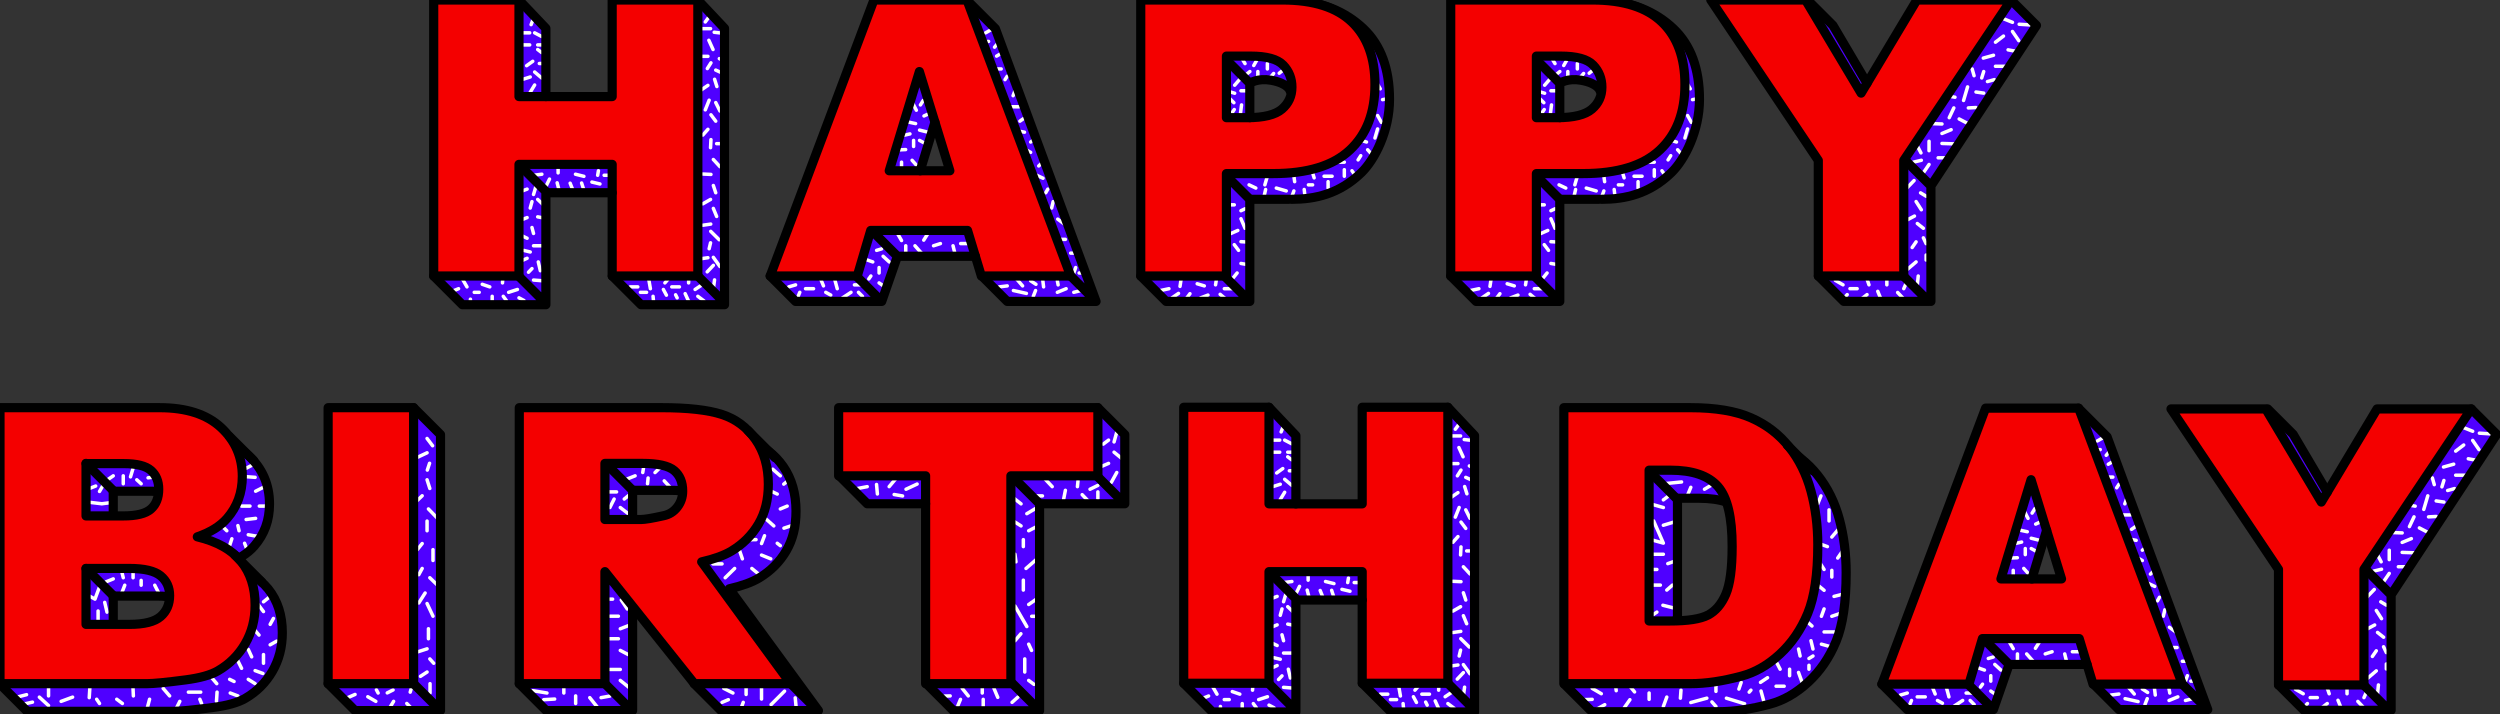 <svg xmlns="http://www.w3.org/2000/svg" viewBox="0 0 2048 585" style="enable-background:new 0 0 2048 585" xml:space="preserve"><rect x="0" y="0" width="2048" height="585" fill="#333333" stroke="none"/><style>.st0{display:none}.st1{display:inline}.st2{fill:#f0f}.st3,.st4,.st5{fill:none;stroke:#fff;stroke-width:1.43;stroke-linecap:round;stroke-miterlimit:10}.st4,.st5{stroke:#000;stroke-width:3.756;stroke-linejoin:round}.st5{fill:#00d7b4}.st6{fill:#273959}.st7{fill:#f3c310;stroke:#273959;stroke-width:8.073;stroke-linecap:round;stroke-linejoin:round;stroke-miterlimit:10}.st8{fill:#40ffff}.st9{fill:#81338a}.st10{fill:#41ff8b}.st11{fill:#fff;stroke:#41328b;stroke-width:6.533;stroke-linejoin:round;stroke-miterlimit:10}.st12{fill:#ffffa9}.st13{fill:none;stroke:#41328b;stroke-width:6.533;stroke-linejoin:round;stroke-miterlimit:10}.st14{fill:#4f00ff}.st15,.st16,.st17{fill:none;stroke:#fff;stroke-width:2.86;stroke-linecap:round;stroke-miterlimit:10}.st16,.st17{stroke:#000;stroke-width:7.513;stroke-linejoin:round}.st17{fill:#f40000}.st18{fill:#181716}.st19,.st20,.st23,.st24{fill:#f76768;stroke:#f76768;stroke-width:11.012;stroke-miterlimit:10}.st20,.st23,.st24{fill:#00f7bd}.st23,.st24{fill:none;stroke:#fff;stroke-width:2.753}.st24{stroke-dasharray:21.894,21.894}.st25{fill:#ff0}.st26,.st28{fill:none;stroke:#00f7bd;stroke-width:11.012;stroke-miterlimit:10}.st28{fill:#00f7bd;stroke:#00f;stroke-linejoin:round}</style><g id="Ebene_2"><path class="st14" d="M428.09 560.06s20.59 22.05 19.97 22.05 69.47-2.24 69.47-2.24l1.15-82.64-23.12-28.95.14 91.39-67.61.39zM495.9 425.58s-1.56-46.9 0-45.97 31.85.15 31.85.15l22.67 4.17s6.19 6.06 6.49 6.7c.31.64 2.68 11.64 2.68 11.64l-40.58.31v22.98H495.9zM568.84 560.06c2.11 2.33 21.83 22.05 21.83 22.05h79.17l-22.05-22.05h-78.95zM574.8 460.28l24.54-8.95 15.85-13.39 9.47-15.29 4.65-21.44-2.71-25.08-1.44-10.98 17.44 18.48 7.83 18.97 1.67 16.19-2.49 19.25-11.06 21.11-14.71 13.07-12.65 6.17-15.69 10.19-9.17-13.88z"/><path class="st15" d="M471.57 570.09v6.19M483.14 571.51l6.14 7.69M454.38 572.66l-8.92.52M461.89 567.72v-3.91M448.06 567.72l-11.65-1.95M492.41 571.51l7.2-1.3M508.14 557.4l7.94 6.41M508.14 548.42h-8.53M508.14 532.82l6.5 3.41M506.58 523.26h-9.47M508.14 515.08l9.38-3.6M506.58 504.79h-6.97M508.95 491.53l4.88 7.34M499.61 490.8h2.24M592.9 563.92l7.51 3.8M611.21 563.81v5.09M623.84 563.92v8.74M631.67 577.22l11.05-11.05M651.44 571.7l.66 6.63M608.86 575.36l-1.4 3.84M596.66 573.18l-5.17 2.18M615.91 465.68l7.93 6.54M601.82 465.68l-7.75 7.61M591.49 461.94h-7.51M608.16 457.8l-2.58-7.52M623.84 454.72l7.56 3.08M623.84 445.28l2.47-6.42M619.34 442.07l-8.13.13M636.72 445.04l2.51 1.97M642.2 432.67l5.59-1.84M633.9 430.83l-9.24-8.18M639.23 416.94l5.63-2.34M636.72 404.74l-7.41-3.53M642.05 396.59l4.43-3.55M639.23 389.8l-6.22-5.44M496.01 402.97h9.08M503.1 408.81l-3.49 6.96M508.14 415.77l6.5 5.03M511.39 408.81l7.63-6.21M512.11 393.04l8.17-3.24M530.92 391.57l-.47 4.71M544.14 393.93l4.81 5.22M536.59 387.12l4.95-4.81M526.54 387.08l1.21-7.31"/><path class="st16" d="M448.06 356.02H564.5c21.59 0 38.1 1.85 49.51 5.55 11.41 3.7 20.61 10.57 27.61 20.59 6.99 10.02 10.48 22.24 10.48 36.63 0 12.55-2.67 23.36-8.02 32.47-5.35 9.1-12.71 16.48-22.07 22.13-5.96 3.6-14.15 6.58-24.53 8.94l72.98 99.79h-78.95m-73.28-91.77v91.77h-70.17m70.17-134.49h29.46c3.19 0 9.36-1.03 18.51-3.09 4.63-.92 8.4-3.29 11.34-7.09 2.93-3.8 4.39-8.17 4.39-13.11 0-7.3-2.31-12.9-6.94-16.81-4.63-3.9-13.32-5.86-26.06-5.86h-30.69v45.96z"/><path class="st17" d="M425.39 560.06v-226.1h116.44c21.59 0 38.1 1.85 49.51 5.55 11.41 3.7 20.61 10.57 27.61 20.59 6.99 10.02 10.48 22.24 10.48 36.63 0 12.55-2.67 23.36-8.02 32.47-5.35 9.1-12.71 16.48-22.07 22.13-5.96 3.6-14.15 6.58-24.53 8.94l72.98 99.79h-78.95l-73.28-91.77v91.77h-70.17zm70.17-134.48h29.46c3.19 0 9.36-1.03 18.51-3.09 4.63-.92 8.4-3.29 11.34-7.09 2.93-3.8 4.39-8.17 4.39-13.11 0-7.3-2.31-12.9-6.94-16.81-4.63-3.9-13.32-5.86-26.06-5.86h-30.69v45.96z"/><path class="st16" d="m425.39 560.06 22.05 22.06M495.56 560.06l22.05 22.06M568.62 560.06l22.05 22.06M647.79 560.06l22.05 22.06M497.12 380.55l22.05 22.05M612.82 352.81l22.05 22.05"/><path class="st14" d="m71.68 380.81-1.2 41.84 22.29 1.19 1.46-21.44h34.75l-1.2-11.76-7.49-7.51-15.8-3.36zM70.48 465.68v45.8h22.29v-23.17l46.19-.43-2.99-11.18-10.87-8.46-10.79-2.2-23.21-.36zM0 560.49l24.11 24.09 137.14-1.88 28.71-6.17 23.22-13.24 12.6-18.47 5.49-29.11-2.43-18.78-17.61-23.4-11.58-11.59 9.34 29.98-2.38 21.91-12.83 25.36-15.97 12.2-23.79 5.95-29.11 2.72h-43.4zM168.42 439.64l12.27-9.93 12.48-15.73 5.33-23.72-2.86-25.11 13.35 14.62 8.26 10.87 4.07 18.64v16.27l-8.76 14.09-14.66 18.16-10.38-9.08z"/><path class="st15" d="m16.91 577.38 9.7-2.19M13.94 571.09l7.82-2.01M39.76 563.92v6.17M32.25 571.09l7.51 6.91M50.09 574.55l9.39-3.46M79.2 572.82l2.31 3.46M73.57 563.92l-.47 7.59M95.64 572.82l4.61 3.46M120.06 582.12l2.47-9.3M108.79 560.06l.47 10.03M133.67 563.92l5.29 6.17M147.29 574.55l-3.76 7.57M163.72 572.82l1.41 3.46M154.33 567h10.1M177.81 567l-.47 7.55M188.61 567.72l6.26 2.37M177.58 560.06l-6.03-7.1M188.14 556.51l3.6 1.77M203.38 556.51l5.61 3.55M197.9 547.48l-4.12-8.29M208.99 549.36l6.39 2.35M215.85 543.33v-7.1M206.18 538.09l-2.8-6.1M221.32 528.23l5.33-3.02M212.18 520.25l-5.57-6.42M221.32 511.48l2.66-4.85M215.85 501l-6.86-9.08M215.85 493.01l5.47-4.43M73.34 488.31l4.46 2.49M85.78 493.48l1.88 7.98M80.36 500.53v8.52M77.8 490.8l3.71-10M99.73 485.8l2.48-6.4M92.77 474.23l-6.05 2.47M99.73 468.3l1.24 4.99M115.63 475.47v3.93M126.77 479.4l3.25 6.4M109.02 473.29v-4.99M92.77 411.48l-9.34 1.21M84.37 397.69l-2.86 4.91M73.34 411.48l10.09 1.21M78.38 398.16l-5.04 1.99M100.97 396.28v-6.48M112.07 393.04l3.56 3.24M92.77 389.8l-4.67 3.24M106.91 390.64l2.11-7.03M121.3 391.42l6.48-.78M180.69 429.71l5.1 5.08M187.52 448.72l2.42-7.36M202.91 451.59l-2.56-6.55M203.38 438.07l9.18 1.57M209.4 424.65l-7.77.93M194.87 430.56l.97 4.23M197.9 414.6h6.88M212.42 414.6h6.16M215.85 399.15l-6.45 3.25M198.5 390.26l10.49.77M208.99 379.77l-7.36 3.84"/><path class="st16" d="M22.28 356.6h130.79c21.8 0 38.53 5.4 50.2 16.19 11.67 10.8 17.51 24.17 17.51 40.1 0 13.37-4.16 24.83-12.49 34.39-5.55 6.38-13.68 11.42-24.37 15.12 16.25 3.9 28.2 10.62 35.86 20.12 7.66 9.51 11.49 21.46 11.49 35.86 0 11.72-2.73 22.27-8.18 31.62-5.45 9.35-12.9 16.76-22.36 22.21-5.86 3.39-14.7 5.86-26.53 7.4-15.73 2.05-26.17 3.08-31.31 3.08H22.28m70.49-137.41h30.39c10.9 0 18.48-1.87 22.75-5.63s6.4-9.18 6.4-16.27c0-6.58-2.14-11.72-6.4-15.42-4.27-3.71-11.7-5.55-22.29-5.55H92.77v42.87zm0 88.83h35.63c12.03 0 20.51-2.13 25.45-6.4 4.93-4.26 7.4-10 7.4-17.2 0-6.68-2.44-12.05-7.33-16.12-4.88-4.06-13.44-6.09-25.68-6.09H92.77v45.81z"/><path class="st17" d="M0 333.97h130.79c21.8 0 38.53 5.4 50.2 16.19 11.67 10.8 17.51 24.17 17.51 40.1 0 13.37-4.16 24.83-12.49 34.39-5.55 6.38-13.68 11.42-24.37 15.12 16.25 3.9 28.2 10.62 35.86 20.12 7.66 9.51 11.49 21.46 11.49 35.86 0 11.72-2.73 22.27-8.18 31.62-5.45 9.35-12.9 16.76-22.36 22.21-5.86 3.39-14.7 5.86-26.53 7.4-15.73 2.05-26.17 3.08-31.31 3.08H0V333.97zm70.48 88.68h30.39c10.9 0 18.48-1.87 22.75-5.63s6.4-9.18 6.4-16.27c0-6.58-2.14-11.72-6.4-15.42-4.27-3.71-11.7-5.55-22.29-5.55H70.48v42.87zm0 88.83h35.63c12.03 0 20.51-2.13 25.45-6.4 4.93-4.26 7.4-10 7.4-17.2 0-6.68-2.44-12.05-7.33-16.12-4.88-4.06-13.44-6.09-25.68-6.09H70.48v45.81z"/><path class="st16" d="m70.48 379.61 22.06 22.06M188 357.51l19.81 19.81M192.35 454.65l22.05 22.05M70.48 465.68l22.06 22.05M0 560.49l22.05 22.05"/><path class="st14" d="m425.15 2.01 22.03 21.2v55.91h-22.03zM356.87 226.11l22.85 23.51h66.05l1.41-91.72h54.31l.13-25.04-76.47 1.79-.66 90.25zM503.93 228.41l21.35 22.78 66.37-1.61 1.88-226.37-21.86-21.2-.37 222.89z"/><path class="st15" d="m580.69 33 3.44 7.57M582.41 51.47l-2.97 4.7M585.07 26.43l8.42.94M582.08 23.48h-8.59M577.78 17.98l4.3-5.88M585.39 64.93l1.88 5.95M579.93 69.94l-6.44 4.38M586.33 57.42l6.89 3.14M579.93 46.15h-8.33M589.28 48.03l4.02 1.88M586.33 84.03l3.44 6.89M580.93 82.08l-3.15 7.9M582.41 94.05l3.92 5.2M579.93 105.94l-4.17 4.7M582.41 114.39l-.33 6.58M584.37 130.67l5.4 5.86M582.41 142.88l-6.65-.31M584.37 151.96l1.96 5.94M582.08 163.37l-6.32 3.61M584.37 170.74l2.7 6.57M587.07 117.68h4.22M582.24 183.57l-6.48.94M582.24 189.52l6.94 6.89M582.08 198.91l-1.15 4.85M584.37 210.81l5.4 7.51M584.37 217.38l-5.02 5.32M585.35 229.28l-.98 7.23M579.93 211.12l-6.44.94M561.28 240.55l3.13 6.88M571.67 242.74l5.04 3.76M575.76 232.89l-6.34 4.24M556.59 235.01h-6.26M543.44 237.13l2.5 4.67M553.46 241.49l1.25 2.5M529.67 239.47h-5.01M534.99 242.74l.31 3.44M532.8 236.51l-1.66-9.52M522.47 235.01h-6.26M544.69 231.75l2.89-3.41M564.1 231.75l.23-6.49M378.78 228.5l3.76 6.51M388.49 239.47h4.07M395.06 232.89l6.17 2.12M403.2 242.74v3.44M412.28 242.74l2.5 3.44M416.66 239.47l7.2-2.34M425.15 243.99l4.1 2.19M411.65 231.75l.31-4.66M375.65 236.51l-4.38 1.79M385.36 245.09v4.49M437.07 229.42l7.76.62M442.64 221.77l-1.69-7.2M435.79 220.04l-2.85 2.98M434.36 206.43l-5.11-1.26M437.07 201.34h6.82M437.07 191.24l-1.28-4.85M431.8 211.59l-6.65 2.98M431.8 195.16l-4.6-2.19M440.48 177.63l6.38 1.24M434.36 170.43l1.43-5.25M431.8 178.25l-4.6 1.88M427.2 156.65l4.6-1.72M440.48 163.37l4.67 4.43M438.89 153.21l-1.82 6.1M456.42 149.77l1.56 6.02M467.06 150.08l3.13 7.82M484.9 149.14l6.58 1.57M478.33 144.45l-6.89-1.73M457.2 141.63v-5.1M443.89 142.72l-6.82.86M450.15 146.69l-2.97 6.09M476.45 149.92l1.88 5.87M489.6 143.58l.62-3.69M494.92 143.58h5.63M428.48 64.93l5.88-1.87M437.98 69.63l-3.62 5.95M437.98 58.99l5.91 5M436.43 50.22l-5.01 3.6M440.48 40.57l3.19 2.45M433.92 36.79h-6.72M441.8 52.02h5.38M443.67 29.87l-5.69-2.97M437.07 15.04l-2 5.13M433.92 26.9h-6.72M440.48 36.79h4.01"/><path class="st17" d="M355.29 0h69.86v79.12h76.34V0h70.18v226.11h-70.18v-91.46h-76.34v91.46h-69.86V0z"/><path class="st16" d="m425.85 135.47 22.43 22.43M571.67 226.11l20.81 20.81M424.76 226.11l22.05 22.05M447.18 79.12V23.21L425.15 0M448.28 157.9h53.21M501.62 226.11l23.52 23.51h68.39V23.21L571.67 0M355.29 226.11l23.51 23.51h68.38V157.9"/><path class="st14" d="m630.93 226.11 20.81 23.47 65.31-2.24 5.13-.42 13-36.98h63.84l-6.41-21.16h-79.32l-12.86 38.46zM804.32 226.11l20.81 20.81 69.7-.74-80.11-223.41-20.94-18.36 82.26 220.96zM728.47 139.89h25.34l12.09-39.8-12.74-41.48z"/><path class="st15" d="m746.17 81.63 4.5 8.66M763.42 92l-6.49 2.99M756.31 82.3l-2.3 3.66M753.29 106.57l6.88 1.72M750.05 101.25l-9.24-2M748.42 115.02v4.97M753.29 115.02l4.89 2.66M741.91 122.53l-6.73.32M747.18 131.3l4.74 5.32M738.54 132.86v6.16M745.43 109.7l-6.89 1.56M749.55 201.34l5.61 6.34M764.76 201.34l5.63-1.8M780.72 201.34l1.25 5.09M786.98 199.54h6.8M738.54 197.04l-3.36-5.8M741.99 201.34v6.03M756.73 196.72l3.44-5.48M723.44 209.94l5.03 4.63M722.18 203.88l-4.06 1.21M720.15 219.18v4.46M714.98 214.57l-6.57-2.32M713.42 226.11l-1.72 2.39M720.15 231.75l4.63 3.26M697.14 239.47l-6.89 4.52M676.48 239.47l4.07 2.26M666.46 236.51h-6.57M655.19 239.47l-1.87 4.52M651.74 233.38l-5.62 1.63M685.87 236.51l-2.19-8.08M699.96 233.38h6.57M703.25 239.47l3.28 3.27M674.6 234.2l-2.81-6.89M844.3 230.04l4.35 2.85M853.97 227.31l.94 7.7M873.38 236.51l-7.2 2.96M866.81 233.38l-.63-3.34M879.64 239.47l5.95-1.48M848.34 237.99l-1.86 4.75M840.83 240.36l-10.65-2.37M825.13 234.2l-6.53.81M837.7 234.2l-5.95-6.89M879.64 207.37h-2.55M881.21 219.18l-1.57 4.46M884.03 223.64h2.71M872.76 196.1h-4.39M866.5 179.51l6.05 4.53M862.74 165.18l-1.23 5.25M858.36 154.93l-1.7 2.97M847.41 142.72l7.03 3.29M853.03 133.96l-2.1 1.98M840.51 122.69l3.79 2.12M847.41 113.94l-3.11 2.41M834.72 107.43l4.54.86M839.57 96.4l-4.07 2.85M825.13 87.47h9.59M831.43 74.36l-1.51 4.03M825.13 62.43l-1.83 2.81M816.41 56.48h3.76M821.86 42.69l-5.45 3.28M804.91 34.3l4.93-.36M814.72 22.77l-7.35 4.13M819.14 33.52l-4.42 5.12"/><path class="st17" d="M792.61 188.78h-79.32l-11.02 37.32h-71.34L715.92 0h76.21l84.96 226.11h-73.17l-11.31-37.33zm-14.49-48.89-24.96-81.28-24.7 81.28h49.66z"/><path class="st16" d="m630.93 226.11 20.81 20.81M701.5 226.11l20.81 20.81M714.37 189.14l20.81 20.8M804.32 226.11l20.81 20.81M877.09 226.11l20.81 20.81M791.96.01l23.47 23.47M815.43 23.48l82.47 223.44M651.74 246.92h70.44M825.13 246.92h72.77M722.31 246.92l12.87-36.98M735.18 209.94h63.84M765.9 100.09l-12.09 39.8"/><path class="st14" d="m938.18 228.43 17.13 18.49h66.45l2.13-83.65 32.95 1.84 33.64-7.43s29-13.14 29.57-17.78c.57-4.65 12.4-26.84 12.4-26.84l5.82-24.95-1.99-28.04-5.19-16.4-9.79-12.54 4.07 21.6.63 23.47-4.54 23.05-15.49 26.42-14.09 5.63-23.48 8.59-19.1 3.61-44.63-1.3-.76 83.32-65.73 2.91zM1004.68 47.4v46.96l19.16 2.04.05-26.6 12.27-4.56 20.68 9.12V58.61l-10.35-11.21-20.03-1.43z"/><path class="st15" d="m1004.68 78.08 6.13 6.05M1017.07 85.96l-.94 7.53M1011.12 89.73l-3.38 4.96M1016.6 74.36h6.65M1016.6 63.84l-5.17 5.96M1011.43 76.38l-6.75-2.02M1016.6 46.62l3.32 5.48M1023.89 58.61l-3.97 3.19M1030.43 58.61v5.23M1027.08 53.66l3.35-5.94M1038.23 52.1v4.38M1047.92 59.98l3.41-2.75M1043.36 60.2l-3.02 3.64M1126.36 65.24l4.34 7.52M1135.39 81.11l-2.81.52M1128.53 94.67l3.11 5.58M1128.53 105.63l-2.17 7.42M1119.43 116.35l-3.76-1.21M1120.37 122.69l4.61 5.1M1114.73 127.54l-2.19 3.44M1101.27 132.86h-6.26M1101.27 139.02v5.35M1107.53 139.89l3.13 4.48M1091.26 144.37h-6.58M1087.97 148.83v5.22M1075.29 151.44h-3.44M1076.54 145.7l-1.25-4.01M1059.95 156.41l-3.11 8.7M1053.69 156.41l-8.14-2.36M1036.79 155.23l-1.25 5.53M1028.76 154.05l-5.51-2.61M1036.16 151.44l2.07-7.07M1060.58 148.83l-.63-4.46M1068.4 155.23l.63 5.53M1006.42 167.8h4.7M1019.92 171.05l-3.32 1.57M1016.6 179.19l3.32 7.83M1014.01 188.78l-5.96 2.62M1011.12 200.44l3.5 4.65M1016.6 215.82l5.31.94M1016.6 197.97l5.31.32M1013.44 223.64l-5.76 7.11M999.54 241.1l6.88 5.82M989.57 241.73l-6 2.28M974.81 240.6l-4.7 6.32M965.42 240.36l-5.33 3.65M957.59 236.51l-6.89 1.48M966.67 234.61l.94-6.18M980.75 232.47l5.82 1.73M1002.98 236.51h6.45M995.78 233.33l.94-6.02"/><path class="st16" d="M1053.38 0c28.46 0 49.47 10.02 63.64 23.56 14.17 13.53 21.26 32.8 21.26 57.79 0 25.68-11.92 49.32-23.17 60.21-17.98 17.4-37.94 21.7-56.76 21.7h-34.45"/><path class="st17" d="M934.5 0h116.14c25.29 0 44.24 6.02 56.83 18.05 12.6 12.03 18.9 29.15 18.9 51.36 0 22.82-6.86 40.67-20.59 53.51-13.73 12.85-34.68 19.28-62.85 19.28h-38.25v83.9H934.5V0zm70.18 96.4h17.12c13.47 0 22.93-2.34 28.38-7.02 5.45-4.67 8.17-10.67 8.17-17.97 0-7.09-2.37-13.11-7.09-18.04-4.73-4.94-13.62-7.4-26.68-7.4h-19.89V96.4z"/><path class="st16" d="m934.5 226.11 20.81 20.81M1003.03 226.11l20.81 20.81M1005.41 144.83l18.43 18.43M1005.41 49.77l18.43 18.43M1023.84 246.92v-83.66M955.31 246.92h68.53M1023.84 68.2v28.2M1023.84 68.2s6.38-4.38 17.25-2.49c14.32 2.49 15.75 8.64 15.75 8.64"/><path class="st14" d="m1192.11 228.43 17.13 18.49h66.45l2.13-83.65 32.95 1.84 33.64-7.43s29-13.14 29.57-17.78c.57-4.65 12.4-26.84 12.4-26.84l5.82-24.95-1.99-28.04-5.19-16.4-9.79-12.54 4.07 21.6.63 23.48-4.54 23.05-15.49 26.42-14.09 5.63-23.48 8.59-19.1 3.61-44.63-1.3-.76 83.32-65.73 2.9zM1258.6 47.4v46.96l19.17 2.04.05-26.6 12.27-4.56 20.68 9.12V58.61l-10.35-11.21-20.03-1.43z"/><path class="st15" d="m1258.6 78.08 6.13 6.05M1270.99 85.96l-.94 7.53M1265.05 89.73l-3.38 4.96M1270.52 74.36h6.66M1270.52 63.84l-5.16 5.96M1265.36 76.38l-6.76-2.02M1270.52 46.62l3.33 5.48M1277.82 58.61l-3.97 3.19M1284.36 58.61v5.23M1281.01 53.66l3.35-5.94M1292.16 52.1v4.38M1301.84 59.98l3.42-2.75M1297.29 60.2l-3.02 3.64M1380.29 65.24l4.34 7.52M1389.32 81.11l-2.82.52M1382.46 94.67l3.11 5.58M1382.46 105.63l-2.17 7.42M1373.36 116.35l-3.76-1.21M1374.3 122.69l4.61 5.1M1368.66 127.54l-2.19 3.44M1355.2 132.86h-6.26M1355.2 139.02v5.35M1361.46 139.89l3.13 4.48M1345.18 144.37h-6.57M1341.9 148.83v5.22M1329.22 151.44h-3.44M1330.47 145.7l-1.25-4.01M1313.88 156.41l-3.11 8.7M1307.62 156.41l-8.14-2.36M1290.72 155.23l-1.26 5.53M1282.69 154.05l-5.51-2.61M1290.09 151.44l2.07-7.07M1314.51 148.83l-.63-4.46M1322.33 155.23l.63 5.53M1260.35 167.8h4.7M1273.85 171.05l-3.33 1.57M1270.52 179.19l3.33 7.83M1267.94 188.78l-5.96 2.62M1265.05 200.44l3.5 4.65M1270.52 215.82l5.32.94M1270.52 197.97l5.32.32M1267.36 223.64l-5.76 7.11M1253.46 241.1l6.89 5.82M1243.5 241.73l-6 2.28M1228.73 240.6l-4.69 6.32M1219.34 240.36l-5.32 3.65M1211.52 236.51l-6.89 1.48M1220.59 234.61l.94-6.18M1234.68 232.47l5.82 1.73M1256.91 236.51h6.45M1249.71 233.33l.94-6.02"/><path class="st16" d="M1307.31 0c28.46 0 49.47 10.02 63.64 23.56 14.17 13.53 21.26 32.8 21.26 57.79 0 25.68-11.92 49.32-23.17 60.21-17.98 17.4-37.94 21.7-56.76 21.7h-34.45"/><path class="st17" d="M1188.43 0h116.14c25.29 0 44.24 6.02 56.83 18.05 12.6 12.03 18.9 29.15 18.9 51.36 0 22.82-6.86 40.67-20.59 53.51-13.73 12.85-34.68 19.28-62.85 19.28h-38.25v83.9h-70.18V0zm70.17 96.4h17.12c13.47 0 22.93-2.34 28.38-7.02 5.45-4.67 8.17-10.67 8.17-17.97 0-7.09-2.37-13.11-7.09-18.04-4.73-4.94-13.62-7.4-26.68-7.4h-19.89V96.4z"/><path class="st16" d="m1188.43 226.11 20.81 20.81M1256.96 226.11l20.81 20.81M1259.34 144.83l18.43 18.43M1259.34 49.77l18.43 18.43M1277.77 246.92v-83.66M1209.24 246.92h68.53M1277.77 68.2v28.2M1277.77 68.2s6.38-4.38 17.25-2.49c14.32 2.49 15.75 8.64 15.75 8.64"/><path class="st14" d="m1489.54 226.11 20.9 20.78h69.63l1.74-94.59L1671 21.73 1647.47 0l-87.28 132.55-1.25 93.28zM1483.88 8.04l40.76 68.24 4.83-8.08-27.92-47.39z"/><path class="st15" d="M1587.73 129.26h6.27M1598.38 106.25l-7.52 3.09M1590.86 117.52l9.71.32M1580.27 115.75v7.69M1580.27 134.74l-4.74 6.95M1573.96 131.3l-6.57 1.56M1573.65 125.24l-2.98-5.64M1604.95 97.46l7.2 3.79M1590.86 101.56l-9.05-.31M1596.81 96.4l3.76-7.99M1612.46 88.41l6.27-.31M1608.55 82.3l3.29-11.12M1601.51 79.65l-5.79-1.05M1618.73 75.37l6.32.91M1623.42 63.84l1.63-5.23M1628.12 66.82l5.63-1.58M1617.16 62.02l-1.57-5.54M1634.69 54.29h8.14M1624.72 47.59l8.36-2.33M1645.02 40.83l7.2 1.33M1653.79 33.32l-5.17-7.52M1641.26 29.56l-6.57 5.01M1648.62 18.29l-7.04-2.82M1654.1 19.86l10.02.62M1573.33 157.99l4.57 2.77M1568.01 147.9l-5.94 6.15M1569.66 165.11l4.3 6.73M1568.33 177l-5.95 3.13M1570.67 183.11l4.95 3.91M1569.66 198.13l-3.21 4.63M1577.9 208.93V213M1575.62 194.84l2.28 4.75M1569.66 214.57l-6.97 5.94M1571.41 226.11l-.74 7.22M1554.55 239.61l6.89 7.31M1561.75 231.52l-2.19 4.96M1545.7 229.72v3.61M1538.27 238.67l2.2 5.34M1529.47 241.34l-4.99 3.9M1529.47 228.65l1.6 4.68M1521.37 236.48h-5.86M1509.79 233.33l-6.26-3.61M1513.23 241.34l-2.11 2.42"/><path class="st17" d="M1401.48 0h77.61l45.55 76.28L1570.29 0h77.19l-87.91 131.41v94.7h-70.02v-94.7L1401.48 0z"/><path class="st16" d="m1489.63 226.08 20.81 20.81M1559.26 226.08l20.81 20.81M1561.01 131.49l20.8 20.81M1647.47 0l20.81 20.81M1480.74 0l20.81 20.81M1511.12 246.89h69.15M1581.81 152.3v94.59M1668.28 20.81l-86.47 131.49M1501.55 20.81l27.92 47.39"/><path class="st14" d="m270.54 561.81 20.31 20.31h71.97l-1.95-226.1-22.05-19.84-.89 224.45z"/><path class="st15" d="m349.85 359.19 4.52 5.96M349.85 370.93l-8.01 3.75M351.9 379.52l-1.84 5.57M349.85 393.04l2.26 7.11M345.85 406.14l-5.59 5.34M350.98 416.94l7.45 7.71M349.85 426.87v7.92M345.85 445.28l-4.01 5M354.71 450.28v8.87M345.85 465.68l-2.8 5.11M352.11 473.29l6.32 6.11M348.26 485.8l-5.21 8.15M349.85 494.42l4.86 10.37M350.98 515.08v8.18M349.85 531.52l-8.01 2.59M352.11 539.78l3.16 3.55M349.85 550.53l-5.4 3.53M352.28 560.06v7.66M333.24 576.28l5.58 5.84M337.93 560.63l-1.9 6.37M322 565.21l-4.76 2.4M301.31 570.77l6.57 3.78M290.85 568.9l-5.98 2.61M309.76 567.72l-1.41-2.65M322.44 574.55l-2.82 4.65"/><path class="st17" d="M268.8 333.97h70.02v226.1H268.8v-226.1z"/><path class="st16" d="m338.82 333.97 22.05 22.05M338.82 560.06l22.05 22.06M268.8 560.06l22.05 22.06M290.85 582.12h70.02M360.87 356.02v226.1"/><path class="st14" d="m689.31 391.57 21.12 21.12h47.82V389.8zM760.93 562.11l17.91 20.18 68.2-.17 4.58-6V414.6l69.81-1.91v-56.67l-22.06-19.84-.79 51.65-70.46 1.97.03 169.89z"/><path class="st15" d="m739.38 406.29-6.89-1.18M718.76 404.66l-.7-7.76M742.22 400.78l9.08-4.24M728.4 398.66l5.94-7.09M710.43 398.66l-11.03 2.12M845.17 406.24h8.8M855.33 391.57l6.63 7.09M872.76 401.67l-1.41 7.14M886.52 405.24l5.96 6.24M899.37 397.64l-6.42 3.14M899.37 408.36v-5.39M883.09 393.93l-.47 4.73M899.37 383.42l8.76-3.81M914.85 387.08l-4.45 8.05M918.77 375.44l-6.14-5.01M908.13 360.54l-4.38 3.3M914.85 354.02l-2.22 8.01M828.12 406.24l8.32 6.52M851.62 414.6l-10.44 6.2M828.12 425.58l8.32 5.25M850.37 430.83l-7.67 3.96M838.32 442.07v5.71M831.46 454.04l.82 6.2M849.57 457.8l-9.06 7.88M838.32 475.27v8.1M850.37 489.88l-7.67 5.32M831.46 496.46l9.72 16.82M848.31 504.87h-3.14M842.7 527.7l2.34 5.12M836.32 519.17l-4.86 5.71M839.47 539.78v10.75M842.7 557.4l4.34 3.21M814.25 563.92l3.11 7.35M833.89 571.05l-4.8 4.31M805.45 578.73v-5.81M788.24 563.92l4.95 6.17M784.67 578.1l2.16-5.18M773.68 570.21l4.7-.12M804.67 563.92v3.8"/><path class="st17" d="M687 333.97h212.38v55.83h-71.26v170.27h-69.86V389.8H687v-55.83z"/><path class="st16" d="m688.38 390.64 22.05 22.05M829.57 390.64l22.05 22.05M829.57 560.06l22.05 22.06M759.06 560.24l22.05 22.05M899.37 390.64l22.06 22.05M899.37 333.97l22.06 22.05M710.43 412.69h47.82M851.62 412.69h69.81M781.11 582.29h70.51M851.62 412.69v169.43M921.43 356.02v56.67"/><path class="st14" d="m1284.09 560.06 20.23 22.98 114.65-.49 25.97-4.45 26.66-9.44 14.82-14.97 15.51-23.29 8.35-28.84 2.1-46.27-6.07-31.69-9.98-23.59-15.06-18.25-6.63-5.35 10.11 33.49 4.39 48.55-5.02 37.22-13.46 26.92-28.46 25.62-25.07 8.19-25.36 3.35z"/><path class="st14" d="m1350.98 385.17 1.35 124.9 20.03-1.36 1.82-99.12 26.98-1.45 13.11 3.12-9.63-15.45-15.37-8.35z"/><path class="st15" d="M1352 479.32h8.16M1373.27 459.24l-7.01 2.5M1352 441.93l10.62 2.99M1373.87 426.87l-11.25 3.42M1352 412.76l10.62 3.01M1368.24 405.24l-5.62 4.26M1382.62 405.24l2.5-6.03M1362.62 396.29l14.91-1.47M1404.64 395.81l-8.33 4.97M1352 466.5h5.31M1354.65 454.04h7.97M1354.65 426.74l7.97 18.18M1370.07 479.32l-4.64 4.05M1370.43 497.88l-8.17-2.05M1357.31 501.44l-5.04 3.43M1304.32 563.92l7.47 4.37M1323.53 561.66l.47 4.16M1304.32 583.04l10.29-5.76M1295.66 573.2l8.66-.28M1330.57 579.82l4.64-6.62M1350.95 567.72v5.2M1365.43 571.05l-2.81 7.68M1335.21 562.15l3.82 4.68M1385.12 575.51l13.11-3.57M1377.06 565.39l-.47 6.55M1414.27 571.94l14.91 4.57M1424.49 564.49l1.87-5.49M1405.7 566.36v-4.21M1402.42 575.01l3.28 3.72M1442.63 566.07l2.21 8.16M1447.96 555.17l-5.76 3.83M1434.35 565.39l-1.41 1.61M1454.96 562.15h6.62M1466.04 548.21v5.33M1473.36 550.87l2.93 8.13M1454.96 541.85l3.31 6.36M1473.36 531.68l1.28 5.72M1485.19 537.4l-3.29 2.04M1483.55 524.88l1.64 6.8M1481.9 545.03v3.18M1494.29 517.69h8.14M1492.1 527.7l9.83 2.7M1478.57 507.67l5.8 5.16M1494.29 498.82l-2.19 6.05M1510.28 501.56l-9.66 3.31M1489.14 479.32l5.15 4.25M1510.97 486.42l-8.54 2.16M1500.62 467.24v5.48M1509.48 451.32l-4.03 5.82M1489.14 444.92l7.87 2.86M1506.7 432.81l-6.08 7.14M1498.36 417.7v9.04M1491.72 406.24l-2.58 6.45M1489.14 458.45l5.15 8.05"/><path class="st16" d="M1304.32 356.94h103.8c20.46 0 36.99 2.77 49.58 8.33 12.59 5.55 23 13.52 31.23 23.9 8.22 10.39 14.19 22.47 17.89 36.24 3.7 13.78 5.55 28.38 5.55 43.8 0 24.17-2.76 42.91-8.25 56.22-5.5 13.32-13.14 24.47-22.9 33.46-9.77 9-20.26 14.99-31.46 17.97-15.32 4.12-29.2 6.17-41.64 6.17h-103.8m69.86-174.89v123.54h17.12c14.6 0 24.99-1.62 31.16-4.86 6.17-3.24 11-8.89 14.5-16.96 3.49-8.07 5.24-21.16 5.24-39.25 0-23.96-3.91-40.36-11.72-49.2-7.82-8.84-20.77-13.26-38.87-13.26h-17.43z"/><path class="st17" d="M1281.09 333.97h103.8c20.46 0 36.99 2.77 49.58 8.33 12.59 5.55 23 13.52 31.23 23.9 8.22 10.39 14.19 22.47 17.89 36.24 3.7 13.78 5.55 28.38 5.55 43.8 0 24.17-2.76 42.91-8.25 56.22-5.5 13.32-13.14 24.47-22.9 33.46-9.77 9-20.26 14.99-31.46 17.97-15.32 4.12-29.2 6.17-41.64 6.17h-103.8V333.97zm69.86 51.2v123.54h17.12c14.6 0 24.99-1.62 31.16-4.86 6.17-3.24 11-8.89 14.5-16.96 3.49-8.07 5.24-21.16 5.24-39.25 0-23.96-3.91-40.36-11.72-49.2-7.82-8.84-20.77-13.26-38.87-13.26h-17.43z"/><path class="st16" d="m1281.75 560.69 20.81 20.8M1352.21 387.23l20.81 20.81M1464.24 364.73l20.8 20.81"/><path class="st14" d="m1039.58 335.65 22.02 21.2v55.91h-22.02zM971.3 559.75l22.85 23.51h66.05l1.4-91.71 54.32-.01.13-25.04-76.47 1.79-.67 90.25zM1118.36 562.05l21.35 22.78 66.37-1.6 1.87-226.38-21.85-21.2-.37 222.89z"/><path class="st15" d="m1195.12 366.65 3.44 7.56M1196.84 385.11l-2.97 4.7M1199.5 360.07l8.42.95M1196.5 357.12h-8.58M1192.21 351.62l4.29-5.88M1199.82 398.58l1.87 5.94M1194.36 403.58l-6.44 4.39M1200.75 391.06l6.89 3.14M1194.36 379.79h-8.33M1203.71 381.67l4.02 1.88M1200.75 417.67l3.45 6.89M1195.35 415.73l-3.14 7.89M1196.84 427.69l3.91 5.2M1194.36 439.58l-4.17 4.7M1196.84 448.04l-.34 6.57M1198.8 464.31l5.4 5.86M1196.84 476.52l-6.65-.31M1198.8 485.6l1.95 5.94M1196.5 497.01l-6.31 3.62M1198.8 504.38l2.7 6.58M1201.5 451.32h4.22M1196.67 517.22l-6.48.94M1196.67 523.16l6.94 6.89M1196.5 532.56l-1.15 4.84M1198.8 544.45l5.4 7.51M1198.8 551.02l-5.02 5.33M1199.78 562.92l-.98 7.23M1194.36 544.76l-6.44.94M1175.71 574.19l3.13 6.89M1186.1 576.38l5.04 3.76M1190.19 566.54l-6.34 4.23M1171.02 568.66h-6.26M1157.87 570.77l2.5 4.67M1167.89 575.13l1.25 2.5M1144.09 573.11h-5M1149.42 576.38l.31 3.44M1147.23 570.15l-1.66-9.52M1136.89 568.66h-6.26M1159.12 565.39l2.88-3.41M1178.53 565.39l.23-6.49M993.21 562.15l3.76 6.51M1002.91 573.11h4.07M1009.49 566.54l6.17 2.12M1017.63 576.38v3.44M1026.71 576.38l2.5 3.44M1031.09 573.11l7.2-2.34M1039.58 577.63l4.1 2.19M1026.08 565.39l.31-4.66M990.08 570.15l-4.38 1.79M999.78 578.73v4.5M1051.49 563.06l7.77.63M1057.07 555.41l-1.69-7.2M1050.21 553.69l-2.84 2.97M1048.79 540.07l-5.11-1.25M1051.49 534.98h6.83M1051.49 524.88l-1.28-4.85M1046.23 545.23l-6.65 2.98M1046.23 528.8l-4.6-2.19M1054.91 511.27l6.37 1.24M1048.79 504.07l1.42-5.25M1046.23 511.89l-4.6 1.88M1041.63 490.3l4.6-1.73M1054.91 497.01l4.66 4.43M1053.31 486.85l-1.82 6.11M1070.84 483.41l1.57 6.02M1081.49 483.72l3.13 7.82M1099.33 482.78l6.57 1.57M1092.76 478.09l-6.89-1.72M1071.63 475.27v-5.1M1058.32 476.37l-6.83.86M1064.58 480.33l-2.98 6.09M1090.88 483.57l1.88 5.86M1104.03 477.23l.62-3.7M1109.35 477.23h5.63M1042.91 398.58l5.88-1.88M1052.4 403.27l-3.61 5.95M1052.4 392.63l5.92 5.01M1050.85 383.86l-5 3.6M1054.91 374.21l3.19 2.45M1048.35 370.43h-6.72M1056.22 385.66h5.38M1058.1 363.52l-5.7-2.98M1051.49 348.68l-1.99 5.13M1048.35 360.54h-6.72M1054.91 370.43h4"/><path class="st17" d="M969.71 333.64h69.86v79.12h76.34v-79.12h70.18v226.11h-70.18v-91.46h-76.34v91.46h-69.86V333.64z"/><path class="st16" d="m1040.28 469.12 22.42 22.42M1186.1 559.75l20.81 20.81M1039.19 559.75l22.05 22.05M1061.6 412.76v-55.91l-22.02-23.21M1062.7 491.54h53.22M1116.05 559.75l23.52 23.51h68.38V356.85l-21.85-23.21M969.71 559.75l23.52 23.51h68.37v-91.71"/><path class="st14" d="m1866.54 561.1 20.9 20.78h69.62l1.75-94.59L2048 356.73 2024.47 335l-87.29 132.55-1.25 93.28zM1860.88 343.03l40.75 68.25 4.84-8.08-27.92-47.4z"/><path class="st15" d="M1964.73 464.26h6.26M1975.38 441.25l-7.52 3.09M1967.86 452.52l9.71.31M1957.27 450.74v7.7M1957.27 469.74l-4.75 6.95M1950.96 466.29l-6.58 1.57M1950.65 460.24l-2.98-5.65M1981.95 432.46l7.2 3.78M1967.86 436.55l-9.05-.31M1973.81 431.39l3.76-7.98M1989.46 423.41l6.26-.32M1985.55 417.3l3.29-11.12M1978.51 414.64l-5.8-1.05M1995.72 410.36l6.33.92M2000.42 398.83l1.63-5.23M2005.11 401.81l5.64-1.57M1994.16 397.02l-1.57-5.54M2011.69 389.29h8.14M2001.72 382.59l8.35-2.34M2022.02 375.82l7.2 1.33M2030.78 368.31l-5.16-7.51M2018.26 364.56l-6.57 5M2025.62 353.29l-7.05-2.82M2031.1 354.85l10.01.63M1950.33 492.99l4.57 2.76M1945.01 482.9l-5.95 6.14M1946.66 500.1l4.3 6.73M1945.32 512l-5.94 3.13M1947.67 518.1l4.94 3.91M1946.66 533.13l-3.21 4.63M1954.9 543.93V548M1952.61 529.84l2.29 4.75M1946.66 549.56l-6.97 5.95M1948.41 561.1l-.74 7.23M1931.55 574.6l6.89 7.31M1938.75 566.51l-2.19 4.97M1922.69 564.72v3.61M1915.27 573.66l2.19 5.34M1906.47 576.33l-5 3.91M1906.47 563.65l1.6 4.68M1898.37 571.48h-5.86M1886.79 568.33l-6.27-3.61M1890.23 576.33l-2.11 2.42"/><path class="st17" d="M1778.47 335h77.61l45.55 76.28 45.65-76.28h77.19l-87.91 131.41v94.7h-70.02v-94.7L1778.47 335z"/><path class="st16" d="m1866.63 561.07 20.81 20.81M1936.25 561.07l20.81 20.81M1938 466.48l20.81 20.81M2024.47 335l20.81 20.8M1857.74 335l20.81 20.8M1888.12 581.88h69.15M1958.81 487.29v94.59M2045.28 355.8l-86.47 131.49M1878.55 355.8l27.92 47.4"/><path class="st14" d="m1541.63 560.46 20.8 23.48 65.31-2.25 5.14-.42 12.99-36.97h63.85l-6.42-21.16h-79.32l-12.86 38.46zM1715.01 560.46l20.81 20.81 69.7-.73-80.11-223.41-20.94-18.36 82.26 220.95zM1639.16 474.25h25.34l12.09-39.8-12.74-41.49z"/><path class="st15" d="m1656.86 415.99 4.5 8.66M1674.11 426.36l-6.49 2.98M1667 416.66l-2.3 3.66M1663.98 440.92l6.89 1.73M1660.74 435.6l-9.23-1.99M1659.11 449.38v4.97M1663.98 449.38l4.9 2.66M1652.6 456.89l-6.73.31M1657.87 465.65l4.74 5.33M1649.23 467.22v6.16M1656.12 444.05l-6.89 1.57M1660.24 535.69l5.61 6.35M1675.45 535.69l5.63-1.79M1691.41 535.69l1.26 5.09M1697.68 533.9h6.79M1649.23 531.39l-3.36-5.79M1652.68 535.69v6.03M1667.42 531.08l3.45-5.48M1634.13 544.3l5.03 4.62M1632.88 538.24l-4.07 1.2M1630.84 553.54V558M1625.67 548.92l-6.57-2.31M1624.11 560.46l-1.72 2.4M1630.84 566.11l4.63 3.26M1607.83 573.82l-6.88 4.53M1587.17 573.82l4.07 2.26M1577.16 570.87h-6.58M1565.89 573.82l-1.88 4.53M1562.43 567.74l-5.62 1.63M1596.56 570.87l-2.19-8.08M1610.65 567.74h6.57M1613.94 573.82l3.28 3.28M1585.29 568.55l-2.81-6.89M1755 564.4l4.34 2.85M1764.67 561.66l.93 7.71M1784.07 570.87l-7.2 2.95M1777.5 567.74l-.63-3.34M1790.33 573.82l5.95-1.48M1759.03 572.34l-1.86 4.76M1751.52 574.72l-10.65-2.38M1735.82 568.55l-6.53.82M1748.39 568.55l-5.95-6.89M1790.33 541.72h-2.55M1791.9 553.54l-1.57 4.46M1794.72 558h2.72M1783.45 530.45h-4.39M1777.19 513.86l6.05 4.54M1773.43 499.53l-1.23 5.25M1769.05 489.28l-1.7 2.97M1758.1 477.08l7.03 3.29M1763.73 468.31l-2.11 1.99M1751.2 457.05l3.8 2.12M1758.1 448.29l-3.1 2.42M1745.41 441.78l4.54.87M1750.27 430.75l-4.07 2.86M1735.82 421.83h9.59M1742.13 408.71l-1.51 4.04M1735.82 396.79l-1.83 2.81M1727.1 390.84h3.76M1732.55 377.05l-5.45 3.27M1715.6 368.65l4.93-.35M1725.41 357.13l-7.35 4.13M1729.83 367.88l-4.42 5.11"/><path class="st17" d="M1703.3 523.14h-79.32l-11.02 37.32h-71.34l84.98-226.11h76.21l84.96 226.11h-73.17l-11.3-37.32zm-14.49-48.89-24.96-81.28-24.7 81.28h49.66z"/><path class="st16" d="m1541.63 560.46 20.8 20.81M1612.19 560.46l20.81 20.81M1625.06 523.49l20.81 20.81M1715.01 560.46l20.81 20.81M1787.78 560.46l20.81 20.81M1702.65 334.36l23.47 23.47M1726.12 357.83l82.47 223.44M1562.43 581.27h70.45M1735.82 581.27h72.77M1633 581.27l12.87-36.97M1645.87 544.3h63.85M1676.59 434.45l-12.09 39.8"/></g></svg>